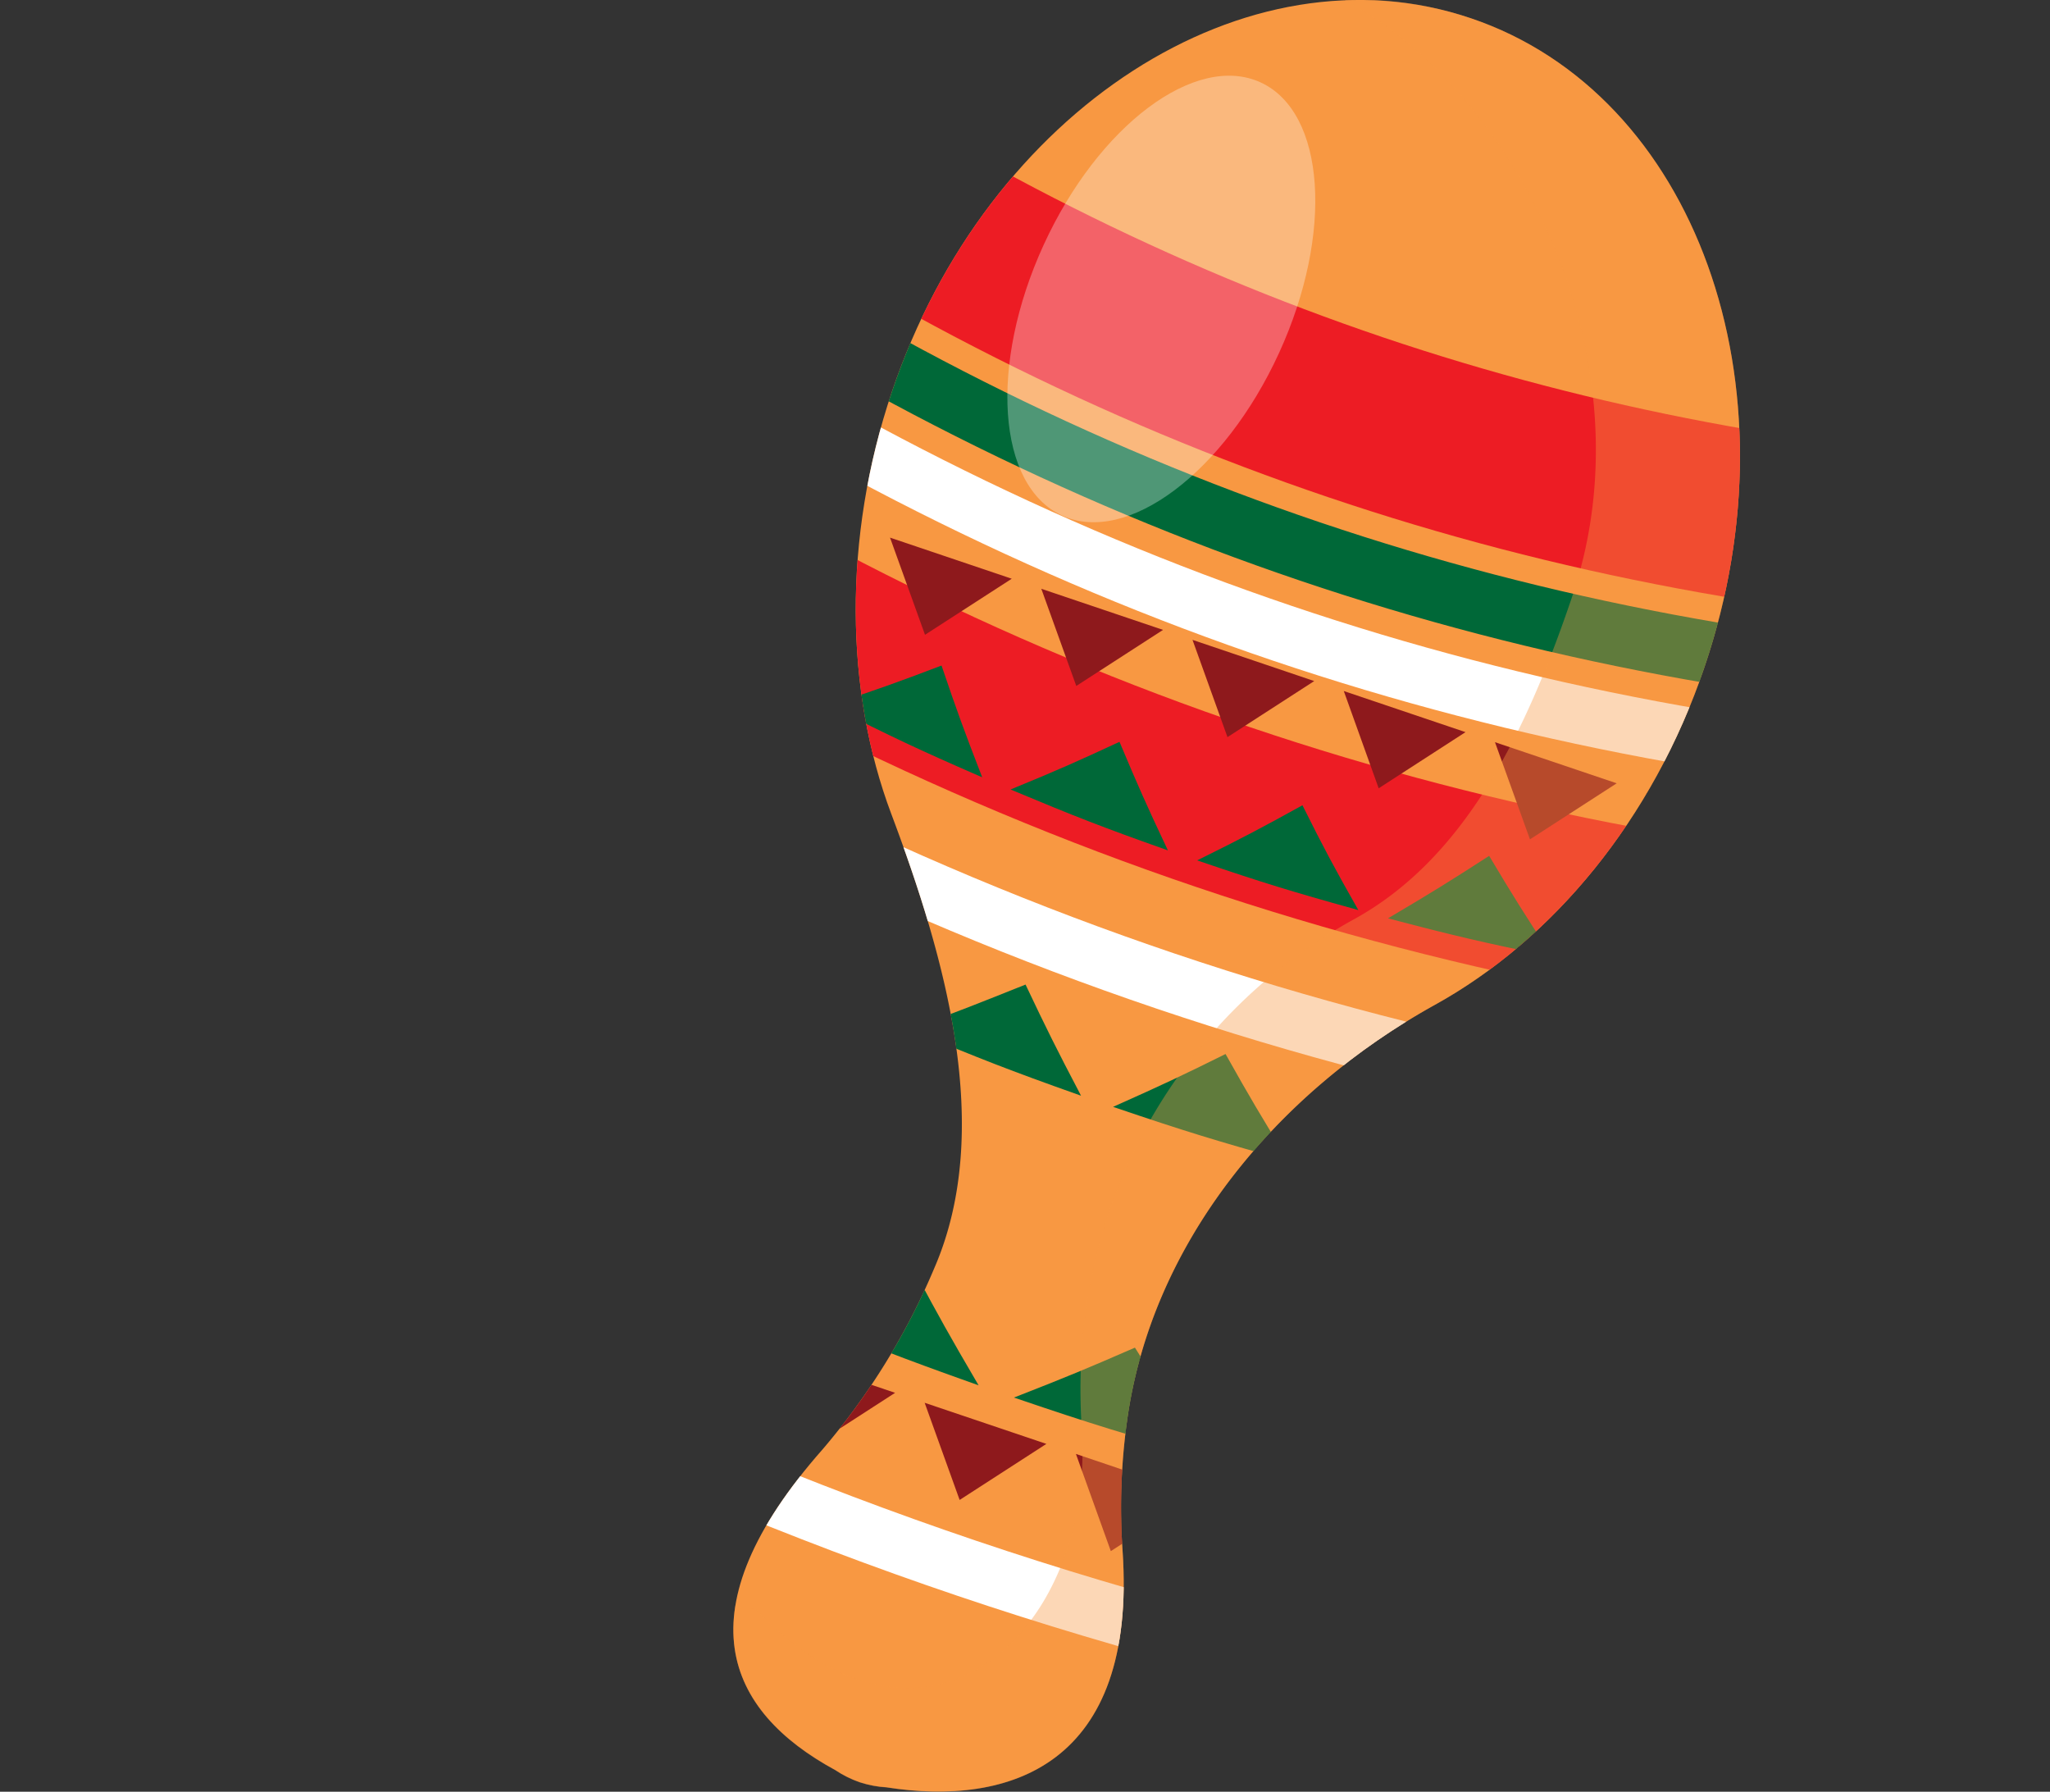 <svg xmlns="http://www.w3.org/2000/svg" xmlns:xlink="http://www.w3.org/1999/xlink" viewBox="0 0 234.43 204.86"><rect x="0" y="0" width="234.43" height="204.86" fill="#333333" stroke="none"/><defs><style>.cls-1{fill:none;}.cls-2{isolation:isolate;}.cls-3{clip-path:url(#clip-path);}.cls-4{fill:#f89842;}.cls-5{fill:#ed1c24;}.cls-6{fill:#006838;stroke:#006838;stroke-miterlimit:10;stroke-width:0.39px;}.cls-7{fill:#fff;}.cls-8{fill:#8e191c;}.cls-9{opacity:0.39;mix-blend-mode:multiply;}.cls-10{opacity:0.31;mix-blend-mode:screen;}</style><clipPath id="clip-path" transform="translate(83.86)"><path class="cls-1" d="M111.07,76.23C122,44,110,10.77,84.35,2.09S29,12.54,18.13,44.81c-5.65,16.74-5.34,34.25-.07,48.24,6.12,16.28,11.84,36.07,4.9,52a79.09,79.09,0,0,1-12.73,20.64c-16.35,18.53-11,29.94,1.43,36.69a12.28,12.28,0,0,0,2.79,1.39,12,12,0,0,0,3.06.58c14,2.2,28.69-2.44,27-27.09A71.49,71.49,0,0,1,45,162.64c2.74-20.52,17.14-37.73,35.25-47.76C93.63,107.47,105.13,93.8,111.07,76.23Z"/></clipPath></defs><g class="cls-2"><g id="Capa_2" data-name="Capa 2"><g id="Layer_1" data-name="Layer 1"><g class="cls-3"><path class="cls-4" d="M111.07,76.23C122,44,110,10.77,84.35,2.09S29,12.54,18.13,44.81c-5.65,16.74-5.34,34.25-.07,48.24,6.12,16.28,11.84,36.07,4.9,52a79.09,79.09,0,0,1-12.73,20.64c-16.35,18.53-11,29.94,1.43,36.69a12.28,12.28,0,0,0,2.79,1.39,12,12,0,0,0,3.06.58c14,2.2,28.69-2.44,27-27.09A71.49,71.49,0,0,1,45,162.64c2.74-20.52,17.14-37.73,35.25-47.76C93.63,107.47,105.13,93.8,111.07,76.23Z" transform="translate(83.86)"/><path class="cls-5" d="M150,72.26C92.41,69.2,41.22,51.88-6.4,19.38L4.87,3.72C49.3,33.92,96.94,50,150.57,53Z" transform="translate(83.86)"/><path class="cls-5" d="M148.68,119.33C81.79,116,21.31,95.53-33.9,57.61l11.27-15.67C29.59,77.7,86,96.78,149.23,100Z" transform="translate(83.86)"/><path class="cls-6" d="M149.74,82.15C90.11,79,37.12,61.05-12.18,27.41L-8.31,22c48.18,32.88,100,50.39,158.24,53.5C149.85,78.17,149.81,79.5,149.74,82.15Z" transform="translate(83.86)"/><path class="cls-7" d="M149.46,92C87.8,88.75,33,70.22-17.95,35.44l3.87-5.38c49.85,34,103.43,52.14,163.73,55.35C149.57,88.06,149.53,89.38,149.46,92Z" transform="translate(83.86)"/><path class="cls-7" d="M148.27,134c-69.88-3.5-133-24.86-190.72-64.47l3.87-5.38C18,103,79.93,123.9,148.46,127.34,148.38,130,148.34,131.32,148.27,134Z" transform="translate(83.86)"/><path class="cls-7" d="M146.26,204.85C62.33,201-14.82,174.91-83.86,127.06l3.86-5.38c68.05,47.08,143.8,72.68,226.44,76.55C146.37,200.88,146.33,202.21,146.26,204.85Z" transform="translate(83.86)"/><path class="cls-6" d="M-15.12,54.63c-5,1.12-7.58,1.64-12.74,2.55,6.08,4.24,9.18,6.27,15.46,10.15C-13.6,62.24-14.14,59.7-15.12,54.63Z" transform="translate(83.86)"/><path class="cls-6" d="M3.93,66.19C-1,67.68-3.5,68.37-8.56,69.65c6.33,3.79,9.55,5.59,16.07,9C6,73.66,5.25,71.17,3.93,66.19Z" transform="translate(83.86)"/><path class="cls-6" d="M23.69,76.35c-4.81,1.83-7.25,2.7-12.2,4.34,6.56,3.32,9.89,4.89,16.62,7.82C26.23,83.65,25.34,81.22,23.69,76.35Z" transform="translate(83.86)"/><path class="cls-6" d="M44.06,85.08c-4.66,2.16-7,3.2-11.85,5.19C39,93.11,42.4,94.44,49.32,96.89,47.1,92.18,46.05,89.81,44.06,85.08Z" transform="translate(83.86)"/><path class="cls-6" d="M65,92.34c-4.5,2.49-6.79,3.69-11.45,6,6.94,2.36,10.45,3.44,17.52,5.4C68.51,99.22,67.29,96.93,65,92.34Z" transform="translate(83.86)"/><path class="cls-6" d="M86.37,98.13c-4.32,2.79-6.52,4.15-11,6.8,7.1,1.87,10.68,2.7,17.88,4.17C90.38,104.74,89,102.54,86.37,98.13Z" transform="translate(83.86)"/><path class="cls-6" d="M108.15,102.41c-4.12,3.08-6.23,4.6-10.53,7.55,7.23,1.37,10.87,2,18.18,2.91C112.63,108.72,111.1,106.62,108.15,102.41Z" transform="translate(83.86)"/><path class="cls-6" d="M130.24,105.15c-3.9,3.37-5.9,5-10,8.27,7.33.86,11,1.18,18.41,1.62C135.17,111.13,133.49,109.15,130.24,105.15Z" transform="translate(83.86)"/><path class="cls-6" d="M-31.44,79.51c-5.32.93-8,1.35-13.44,2.07,6.63,4.63,10,6.84,16.87,11.07C-29.5,87.39-30.18,84.76-31.44,79.51Z" transform="translate(83.86)"/><path class="cls-6" d="M-10.59,92.16c-5.23,1.31-7.88,1.92-13.23,3,6.91,4.14,10.43,6.1,17.55,9.82C-8.12,99.87-9,97.3-10.59,92.16Z" transform="translate(83.86)"/><path class="cls-6" d="M11,103.27c-5.11,1.69-7.7,2.48-13,4,7.17,3.63,10.81,5.34,18.15,8.54C14,110.79,13,108.28,11,103.27Z" transform="translate(83.86)"/><path class="cls-6" d="M33.32,112.82c-5,2-7.51,3-12.63,4.88,7.39,3.1,11.12,4.55,18.67,7.23C36.83,120.1,35.62,117.68,33.32,112.82Z" transform="translate(83.86)"/><path class="cls-6" d="M56.21,120.77c-4.82,2.39-7.27,3.54-12.25,5.76,7.58,2.57,11.41,3.75,19.13,5.9C60.22,127.79,58.84,125.46,56.21,120.77Z" transform="translate(83.86)"/><path class="cls-6" d="M79.61,127.1c-4.64,2.72-7,4-11.83,6.6,7.75,2,11.66,3,19.53,4.55C84.11,133.83,82.57,131.59,79.61,127.1Z" transform="translate(83.86)"/><path class="cls-6" d="M103.45,131.78c-4.45,3-6.73,4.52-11.36,7.41,7.89,1.49,11.86,2.13,19.84,3.18C108.42,138.17,106.73,136.06,103.45,131.78Z" transform="translate(83.86)"/><path class="cls-6" d="M127.62,134.78c-4.24,3.34-6.4,5-10.83,8.19,8,.93,12,1.29,20.09,1.77C133.06,140.81,131.21,138.81,127.62,134.78Z" transform="translate(83.86)"/><path class="cls-6" d="M-50.71,108.87c-5.65.71-8.51,1-14.27,1.51,7.29,5.09,11,7.52,18.55,12.17C-48.26,117.08-49.12,114.34-50.71,108.87Z" transform="translate(83.86)"/><path class="cls-6" d="M-27.74,122.81c-5.58,1.12-8.4,1.63-14.1,2.53,7.61,4.54,11.47,6.7,19.29,10.8C-24.74,130.81-25.78,128.14-27.74,122.81Z" transform="translate(83.86)"/><path class="cls-6" d="M-3.93,135.05c-5.47,1.52-8.24,2.23-13.85,3.54,7.88,4,11.87,5.86,20,9.38C-.39,142.82-1.61,140.23-3.93,135.05Z" transform="translate(83.86)"/><path class="cls-6" d="M20.63,145.57c-5.34,1.9-8,2.8-13.55,4.51,8.12,3.41,12.23,5,20.53,7.95C24.7,153.06,23.3,150.57,20.63,145.57Z" transform="translate(83.86)"/><path class="cls-6" d="M45.85,154.33c-5.2,2.27-7.84,3.36-13.19,5.45,8.33,2.83,12.54,4.13,21,6.49C50.43,161.52,48.87,159.13,45.85,154.33Z" transform="translate(83.86)"/><path class="cls-6" d="M71.64,161.31c-5,2.62-7.59,3.9-12.79,6.35,8.51,2.25,12.81,3.25,21.45,5C76.72,168.16,75,165.89,71.64,161.31Z" transform="translate(83.86)"/><path class="cls-6" d="M97.9,166.46c-4.85,3-7.32,4.42-12.34,7.24,8.67,1.64,13,2.34,21.81,3.49C103.47,172.94,101.57,170.8,97.9,166.46Z" transform="translate(83.86)"/><path class="cls-6" d="M124.53,169.77c-4.63,3.3-7,4.92-11.83,8.08,8.8,1,13.21,1.42,22.08,2C130.57,175.84,128.52,173.83,124.53,169.77Z" transform="translate(83.86)"/><polygon class="cls-8" points="178.92 194.89 188.84 188.48 174.92 183.77 178.92 194.89"/><polygon class="cls-8" points="161.62 189.04 171.54 182.63 157.63 177.93 161.62 189.04"/><polygon class="cls-8" points="144.33 183.2 154.25 176.79 140.33 172.08 144.33 183.2"/><polygon class="cls-8" points="127.03 177.35 136.95 170.94 123.04 166.24 127.03 177.35"/><polygon class="cls-8" points="109.74 171.5 119.66 165.09 105.74 160.39 109.74 171.5"/><polygon class="cls-8" points="92.44 165.66 102.36 159.25 88.45 154.54 92.44 165.66"/><polygon class="cls-8" points="75.15 159.81 85.07 153.4 71.15 148.69 75.15 159.81"/><polygon class="cls-8" points="57.85 153.97 67.77 147.55 53.86 142.85 57.85 153.97"/><polygon class="cls-8" points="88.49 66.74 84.49 55.62 98.41 60.33 88.49 66.74"/><polygon class="cls-8" points="105.78 72.58 101.78 61.47 115.7 66.17 105.78 72.58"/><polygon class="cls-8" points="123.08 78.43 119.08 67.32 133 72.02 123.08 78.43"/><polygon class="cls-8" points="140.37 84.28 136.37 73.16 150.29 77.87 140.37 84.28"/><polygon class="cls-8" points="157.66 90.13 153.67 79.01 167.59 83.71 157.66 90.13"/><polygon class="cls-8" points="174.96 95.97 170.96 84.86 184.88 89.56 174.96 95.97"/><polygon class="cls-8" points="192.25 101.82 188.26 90.7 202.17 95.41 192.25 101.82"/><polygon class="cls-8" points="209.55 107.66 205.55 96.55 219.47 101.25 209.55 107.66"/></g><g class="cls-9"><path class="cls-4" d="M111.07,76.23C122,44,110,10.77,84.35,2.09A39.67,39.67,0,0,0,69.92,0c19.64,10.67,35.21,41,26,68.23-5.47,16.2-12.52,30-24.86,36.83a60.28,60.28,0,0,0-30.73,44.63,66.67,66.67,0,0,0-.49,13.49C41.45,186,22.49,204.84,2.58,184a14.53,14.53,0,0,1-2.35-.37c-1.37,8.49,3.63,14.54,11.43,18.77a12.28,12.28,0,0,0,2.79,1.39,12,12,0,0,0,3.06.58c14,2.2,28.69-2.44,27-27.09A71.49,71.49,0,0,1,45,162.64c2.74-20.52,17.14-37.73,35.25-47.76C93.63,107.47,105.13,93.8,111.07,76.23Z" transform="translate(83.86)"/></g><g class="cls-10"><ellipse class="cls-7" cx="48.94" cy="34.19" rx="27.24" ry="14.81" transform="translate(81.34 64.44) rotate(-65.39)"/></g></g></g></g></svg>